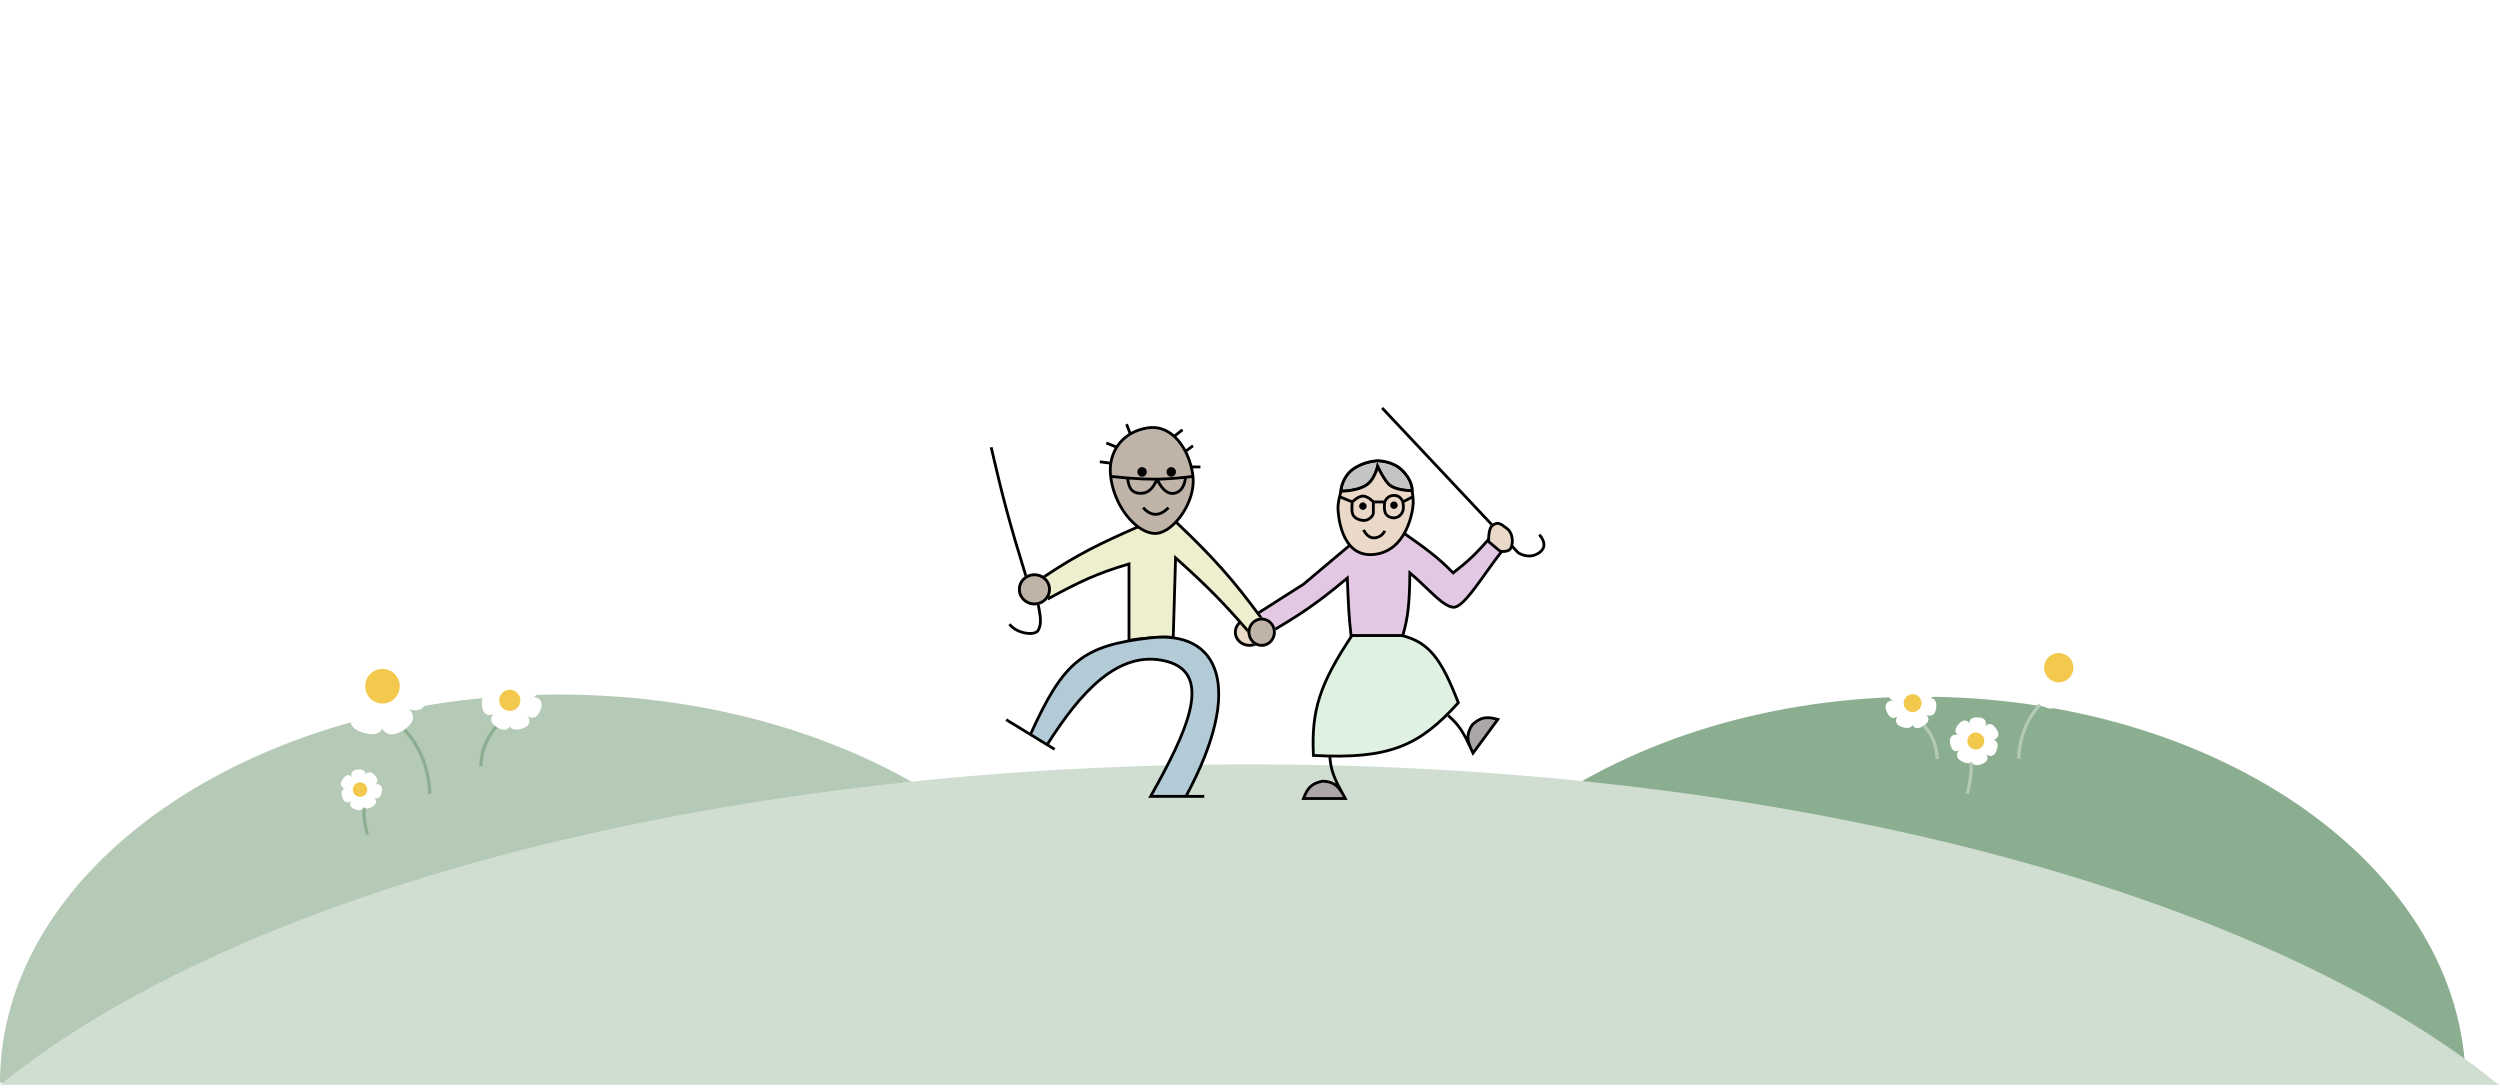 <svg width="770" height="335" viewBox="0 0 770 335" fill="none" xmlns="http://www.w3.org/2000/svg">
<g filter="url(#filter0_d)">
<path d="M334.736 26.447C333.964 29.775 332.423 32.435 330.113 34.428C327.77 36.431 325.028 37.427 321.887 37.416C318.914 37.405 316.687 36.615 315.206 35.044C313.725 33.463 312.99 31.102 313.002 27.961C313.012 25.1 313.727 22.169 315.146 19.167C316.565 16.166 318.385 13.736 320.604 11.877C322.163 10.575 323.831 9.927 325.608 9.933C326.692 9.937 328.166 10.334 330.03 11.123C332.239 12.059 333.342 13.052 333.338 14.102C333.336 14.706 333.105 15.247 332.645 15.726C332.185 16.194 331.62 16.427 330.949 16.424C330.614 16.423 329.872 16.107 328.723 15.477C327.585 14.836 326.541 14.514 325.591 14.51C324.585 14.507 323.223 15.586 321.505 17.748C319.002 20.891 317.743 24.301 317.73 27.978C317.723 29.845 317.992 31.114 318.537 31.787C319.116 32.493 320.238 32.849 321.903 32.855C323.614 32.862 325.119 32.381 326.419 31.413C327.797 30.39 328.82 28.896 329.486 26.931C326.892 27.123 324.633 27.646 322.707 28.499C322.36 28.655 322.013 28.732 321.667 28.73C320.974 28.728 320.399 28.469 319.943 27.953C319.531 27.493 319.326 26.973 319.328 26.391C319.334 24.681 321.362 23.493 325.41 22.826C327.692 22.454 330.353 22.273 333.393 22.284C334.063 22.287 334.621 22.507 335.067 22.944C335.524 23.382 335.751 23.919 335.748 24.556C335.745 25.372 335.408 26.002 334.736 26.447Z" fill="white" fill-opacity="0.9"/>
<path d="M351.459 24.278C351.352 25.987 350.572 26.84 349.119 26.834C347.711 26.829 347.009 26.1 347.015 24.647L346.937 22.954C344.421 23.347 342.617 24.631 341.524 26.807L341.511 35.24C341.508 35.877 341.289 36.402 340.851 36.814C340.414 37.237 339.86 37.447 339.189 37.445C338.496 37.442 337.96 37.217 337.582 36.768C337.226 36.365 337.049 35.85 337.051 35.224L337.091 24.242C337.092 23.896 337.105 23.382 337.13 22.7C337.155 22.007 337.168 21.488 337.169 21.141C337.171 20.515 337.358 19.996 337.728 19.584C338.11 19.161 338.647 18.95 339.34 18.953C340.58 18.957 341.316 19.597 341.546 20.872C343.53 19.404 345.729 18.674 348.143 18.683C350.378 18.691 351.49 20.181 351.48 23.154C351.478 23.724 351.471 24.099 351.459 24.278Z" fill="white" fill-opacity="0.9"/>
<path d="M360.767 37.389C358.699 37.381 356.924 36.665 355.443 35.24C353.817 33.681 352.969 31.604 352.9 29.011C352.831 26.54 353.515 24.341 354.953 22.413C356.66 20.139 359.028 19.007 362.057 19.018C364.292 19.026 366.066 19.927 367.379 21.72C368.558 23.334 369.143 25.331 369.134 27.711C369.125 30.305 368.424 32.515 367.031 34.343C365.47 36.383 363.382 37.398 360.767 37.389ZM361.823 23.443C360.448 23.427 359.362 24.049 358.564 25.309C357.889 26.369 357.55 27.608 357.544 29.028C357.54 30.369 357.916 31.398 358.673 32.117C359.275 32.689 359.978 32.976 360.783 32.979C361.755 32.983 362.6 32.656 363.318 31.999C364.137 31.231 364.576 30.188 364.637 28.869C364.795 25.27 363.857 23.462 361.823 23.443Z" fill="white" fill-opacity="0.9"/>
<path d="M393.367 23.793C392.177 28.171 390.984 32.145 389.786 35.718C389.447 36.722 388.896 37.754 388.132 38.813C387.593 39.549 386.876 39.91 385.982 39.895C384.574 39.868 383.472 38.506 382.677 35.809C382.379 34.78 382.028 32.862 381.625 30.055C381.388 30.546 381.242 30.875 381.185 31.043C380.599 32.426 379.742 34.575 378.614 37.488C378.444 37.957 378.191 38.33 377.855 38.609C377.383 39.356 376.683 39.744 375.755 39.775C375.23 39.795 374.678 39.324 374.1 38.36C373.489 37.386 372.996 36.132 372.622 34.599C372.28 33.212 371.755 30.192 371.045 25.54C370.892 24.534 370.817 23.745 370.819 23.175C370.821 22.561 371.052 22.053 371.512 21.652C371.983 21.24 372.542 21.036 373.191 21.038C374.398 21.042 375.139 21.643 375.414 22.84C375.557 23.466 375.677 24.238 375.774 25.155C375.904 26.474 375.985 27.251 376.018 27.486C376.16 28.359 376.378 29.785 376.673 31.764C377.508 29.498 378.468 26.679 379.553 23.308C380.017 21.856 380.88 21.133 382.143 21.137C383.384 21.142 384.197 21.955 384.582 23.577C384.857 24.718 385.148 26.2 385.455 28.023C385.903 30.674 386.177 32.251 386.276 32.754C386.378 32.408 387.267 29.014 388.945 22.57C389.194 21.61 389.895 21.132 391.046 21.136C391.683 21.138 392.241 21.347 392.72 21.762C393.21 22.178 393.454 22.693 393.452 23.308C393.452 23.419 393.423 23.581 393.367 23.793Z" fill="white" fill-opacity="0.9"/>
<path d="M416.644 38.501C413.335 38.489 410.522 37.529 408.204 35.62C405.73 33.577 404.499 30.94 404.511 27.71C404.524 23.91 405.727 20.449 408.119 17.328C410.803 13.817 414.174 12.069 418.231 12.084C422.132 12.098 425.051 13.002 426.99 14.798C428.928 16.593 429.891 19.285 429.878 22.873C429.864 26.673 428.756 30.111 426.555 33.188C424.016 36.745 420.712 38.516 416.644 38.501ZM418.215 16.627C415.722 16.618 413.583 17.818 411.797 20.225C410.124 22.477 409.282 24.978 409.272 27.727C409.265 29.583 409.981 31.094 411.418 32.262C412.8 33.385 414.548 33.95 416.66 33.957C419.119 33.966 421.174 32.767 422.826 30.358C424.343 28.162 425.106 25.661 425.116 22.855C425.125 20.508 424.606 18.875 423.558 17.954C422.555 17.079 420.774 16.636 418.215 16.627Z" fill="white" fill-opacity="0.9"/>
<path d="M437.781 35.09C437.773 37.214 436.998 38.273 435.456 38.267C434.785 38.264 434.232 38.05 433.798 37.624C433.364 37.198 433.148 36.649 433.15 35.978L433.234 12.792C433.236 12.143 433.473 11.614 433.944 11.202C434.392 10.823 434.946 10.635 435.606 10.638C436.265 10.64 436.806 10.843 437.23 11.247C437.653 11.64 437.864 12.16 437.861 12.809L437.781 35.09Z" fill="white" fill-opacity="0.9"/>
<path d="M454.429 18.718C454.589 14.907 454.771 12.276 454.978 10.823C455.173 9.505 455.901 8.848 457.164 8.853C457.824 8.855 458.354 9.07 458.755 9.496C459.156 9.922 459.355 10.443 459.353 11.057C459.347 12.678 459.21 15.092 458.941 18.299C458.683 21.506 458.552 23.919 458.546 25.54C458.532 29.497 458.651 32.146 458.903 33.488C458.936 33.667 458.952 33.829 458.951 33.974C458.949 34.589 458.724 35.097 458.275 35.498C457.827 35.887 457.306 36.081 456.714 36.079C455.887 36.076 455.273 35.705 454.874 34.966C454.112 35.421 453.323 35.759 452.506 35.98C451.689 36.212 450.845 36.326 449.973 36.323C447.47 36.314 445.394 35.507 443.745 33.903C442.063 32.265 441.227 30.183 441.236 27.657C441.247 24.65 442.105 22.228 443.811 20.39C445.516 18.541 447.738 17.621 450.477 17.631C451.315 17.634 452.064 17.726 452.722 17.907C453.381 18.088 453.95 18.359 454.429 18.718ZM454.075 23.998C453.709 23.293 453.23 22.765 452.639 22.417C452.048 22.068 451.344 21.892 450.528 21.89C448.874 21.884 447.632 22.36 446.801 23.318C445.971 24.265 445.552 25.694 445.545 27.605C445.541 28.812 445.984 29.848 446.875 30.712C447.766 31.576 448.804 32.01 449.989 32.014C450.849 32.017 451.504 31.919 451.951 31.719C452.254 31.586 452.769 31.231 453.498 30.652C453.688 30.496 453.873 30.324 454.053 30.134C454.033 29.598 454.04 27.552 454.075 23.998Z" fill="white" fill-opacity="0.9"/>
<path d="M251.912 78.941C251.033 78.923 250.296 78.622 249.702 78.039C249.108 77.441 248.813 76.724 248.816 75.89C248.821 74.399 248.896 72.164 249.041 69.184C249.201 66.204 249.283 63.969 249.289 62.479C249.295 60.825 249.267 58.343 249.204 55.034C249.156 51.726 249.135 49.244 249.141 47.59C249.144 46.771 249.542 45.96 250.335 45.158C251.128 44.341 251.971 43.934 252.865 43.938C253.357 43.939 254.592 44.406 256.571 45.337C258.877 46.448 260.246 47.072 260.678 47.207C265.039 48.639 268.757 50.843 271.831 53.82C275.499 57.365 277.325 61.276 277.31 65.553C277.301 68.131 276.658 70.581 275.383 72.901C274.108 75.266 272.365 77.159 270.154 78.582C267.675 80.183 264.192 80.975 259.706 80.959C258.618 80.955 257.367 80.794 255.952 80.476C254.24 80.082 252.893 79.57 251.912 78.941ZM264.558 56.006C263.116 55.092 260.021 53.65 255.274 51.681L255.194 73.811C255.774 74.186 256.436 74.472 257.181 74.668C257.94 74.85 258.782 74.942 259.706 74.945C262.925 74.957 265.236 74.518 266.64 73.629C267.97 72.784 269.024 71.633 269.805 70.176C270.6 68.718 271 67.199 271.006 65.62C271.019 61.924 268.87 58.719 264.558 56.006Z" fill="white" fill-opacity="0.9"/>
<path d="M286.177 50.281C285.223 50.278 284.397 49.954 283.699 49.311C283.001 48.667 282.653 47.884 282.657 46.96C282.66 46.036 283.013 45.255 283.716 44.617C284.418 43.978 285.247 43.661 286.2 43.664C287.154 43.668 287.973 43.991 288.656 44.634C289.354 45.278 289.701 46.061 289.698 46.985C289.695 47.909 289.342 48.69 288.639 49.329C287.951 49.967 287.13 50.285 286.177 50.281ZM288.017 66.673C288.014 67.523 288.032 68.886 288.07 70.764C288.123 72.642 288.147 74.006 288.144 74.856C288.141 75.72 287.848 76.434 287.265 76.998C286.682 77.548 285.943 77.821 285.049 77.817C284.155 77.814 283.418 77.536 282.839 76.982C282.26 76.414 281.971 75.698 281.975 74.833C281.978 73.984 281.953 72.62 281.9 70.742C281.862 68.864 281.845 67.501 281.848 66.651C281.852 65.325 281.933 63.663 282.089 61.667C282.245 59.671 282.326 58.009 282.331 56.683C282.334 55.819 282.627 55.112 283.21 54.562C283.794 53.998 284.532 53.718 285.426 53.721C286.321 53.724 287.057 54.01 287.636 54.578C288.216 55.132 288.504 55.841 288.5 56.705C288.496 58.032 288.415 59.693 288.259 61.689C288.103 63.686 288.022 65.347 288.017 66.673Z" fill="white" fill-opacity="0.9"/>
<path d="M309.556 62.562C308.08 62.557 307.196 61.935 306.902 60.697C306.307 60.591 305.696 60.536 305.07 60.534C301.478 60.521 299.681 61.007 299.677 61.99C299.675 62.571 300.753 63.358 302.91 64.349C305.856 65.716 307.849 66.781 308.889 67.545C311.045 69.118 312.119 70.887 312.112 72.855C312.102 75.418 310.903 77.358 308.514 78.676C306.588 79.727 304.224 80.248 301.422 80.238C299.44 80.23 297.63 79.918 295.993 79.301C293.761 78.459 292.648 77.225 292.653 75.601C292.659 74.111 293.548 73.369 295.322 73.375C296.007 73.378 296.997 73.597 298.292 74.034C299.587 74.471 300.585 74.691 301.286 74.693C304.311 74.704 305.833 74.099 305.852 72.877C305.855 72.117 304.808 71.271 302.71 70.339C299.645 68.972 297.681 67.989 296.819 67.389C294.723 65.907 293.679 64.107 293.686 61.991C293.697 58.995 295.291 56.982 298.47 55.95C300.335 55.346 303.167 55.051 306.967 55.064C308.458 55.07 309.56 55.267 310.274 55.657C311.255 56.183 311.744 57.146 311.739 58.546C311.729 61.229 311.001 62.568 309.556 62.562Z" fill="white" fill-opacity="0.9"/>
<path d="M336.839 65.701C336.2 69.201 335.815 72.895 335.681 76.785C335.515 81.598 334.697 85.089 333.229 87.26C331.266 90.159 327.804 91.599 322.841 91.582C317.044 91.561 314.15 90.403 314.158 88.108C314.161 87.288 314.424 86.626 314.947 86.121C315.471 85.616 316.157 85.365 317.007 85.368C317.677 85.371 318.638 85.501 319.889 85.759C321.14 86.017 322.25 86.147 323.218 86.151C325.439 86.159 327.081 85.487 328.144 84.134C329.162 82.812 329.766 80.705 329.955 77.815C329.192 78.587 328.333 79.165 327.378 79.549C326.423 79.933 325.379 80.123 324.246 80.119C321.281 80.108 318.87 79.138 317.014 77.209C315.173 75.265 314.258 72.788 314.269 69.777C314.283 65.724 315.532 62.45 318.015 59.955C320.588 57.371 324.057 56.087 328.424 56.103C329.825 56.108 331.031 56.284 332.043 56.63C333.055 56.977 333.873 57.501 334.497 58.204C336.388 58.434 337.331 59.555 337.323 61.567C337.32 62.566 337.158 63.944 336.839 65.701ZM328.182 61.199C325.663 61.19 323.701 62.01 322.294 63.659C321.036 65.16 320.403 67.11 320.395 69.509C320.388 71.282 320.719 72.617 321.386 73.514C322.054 74.411 323.058 74.861 324.399 74.866C325.621 74.871 326.853 74.167 328.095 72.756C329.263 71.419 329.931 70.095 330.099 68.784C330.388 67.354 330.723 65.128 331.107 62.104C330.601 61.804 330.103 61.578 329.612 61.428C329.12 61.277 328.644 61.201 328.182 61.199Z" fill="white" fill-opacity="0.9"/>
<path d="M359.082 66.058C358.939 68.337 357.899 69.473 355.962 69.466C354.084 69.46 353.149 68.487 353.156 66.55L353.052 64.292C349.697 64.816 347.292 66.529 345.836 69.43L345.817 80.674C345.814 81.523 345.521 82.223 344.938 82.772C344.355 83.336 343.616 83.617 342.722 83.614C341.798 83.61 341.084 83.31 340.579 82.712C340.104 82.173 339.868 81.487 339.871 80.653L339.924 66.011C339.926 65.549 339.943 64.863 339.976 63.954C340.009 63.03 340.027 62.337 340.029 61.875C340.032 61.041 340.28 60.349 340.774 59.799C341.282 59.235 341.999 58.954 342.923 58.958C344.577 58.963 345.558 59.816 345.864 61.517C348.509 59.559 351.441 58.586 354.66 58.597C357.641 58.608 359.124 60.596 359.109 64.56C359.107 65.32 359.097 65.819 359.082 66.058Z" fill="white" fill-opacity="0.9"/>
<path d="M381.606 82.708C380.921 82.706 379.836 81.957 378.351 80.461C376.977 81.112 375.768 81.599 374.724 81.923C373.68 82.262 372.792 82.43 372.062 82.428C368.471 82.415 365.777 81.444 363.98 79.515C362.199 77.586 361.315 74.707 361.329 70.877C361.342 67.285 362.679 64.22 365.341 61.681C368.003 59.127 371.182 57.857 374.878 57.871C376.294 57.876 377.932 58.284 379.792 59.096C382.038 60.072 383.159 61.202 383.155 62.483C383.153 63.02 382.98 63.489 382.636 63.89C382.484 64.485 382.362 65.237 382.27 66.146C382.192 67.04 382.151 68.091 382.147 69.298C382.136 72.144 382.33 74.194 382.728 75.447C382.772 75.581 383.112 76.358 383.748 77.776C384.324 79.059 384.612 79.791 384.612 79.969C384.609 80.759 384.301 81.414 383.688 81.933C383.09 82.453 382.396 82.711 381.606 82.708ZM376.118 67.353C376.12 66.876 376.151 66.333 376.213 65.722C376.29 65.096 376.397 64.404 376.534 63.644C376.236 63.494 375.968 63.389 375.73 63.328C375.507 63.253 375.313 63.215 375.149 63.214C373.123 63.207 371.346 63.998 369.82 65.587C368.295 67.161 367.528 68.991 367.52 71.078C367.513 73.075 367.865 74.581 368.577 75.597C369.289 76.598 370.36 77.101 371.791 77.106C372.715 77.11 373.587 76.964 374.408 76.669C375.243 76.359 376.027 75.907 376.76 75.314C376.326 71.765 376.112 69.112 376.118 67.353Z" fill="white" fill-opacity="0.9"/>
<path d="M398.103 80.654C394.824 80.642 392.078 79.701 389.864 77.83C387.532 75.854 386.371 73.257 386.383 70.038C386.394 67.072 387.455 64.014 389.568 60.862C391.965 57.264 394.744 55.471 397.903 55.482C399.453 55.488 401.262 55.912 403.331 56.754C405.845 57.791 407.1 58.98 407.096 60.322C407.093 61.052 406.837 61.699 406.329 62.264C405.79 62.873 405.096 63.176 404.246 63.173C403.606 63.17 402.832 62.825 401.925 62.136C401.034 61.432 399.686 61.077 397.883 61.071C396.735 61.067 395.487 62.187 394.138 64.433C392.848 66.604 392.201 68.479 392.195 70.059C392.189 71.624 392.751 72.855 393.88 73.754C394.95 74.607 396.365 75.037 398.123 75.043C399.122 75.047 400.345 74.671 401.793 73.916C403.242 73.161 404.159 72.785 404.547 72.786C405.352 72.789 406.036 73.082 406.6 73.665C407.179 74.249 407.468 74.913 407.465 75.658C407.461 76.82 406.19 77.978 403.652 79.132C401.383 80.152 399.533 80.659 398.103 80.654Z" fill="white" fill-opacity="0.9"/>
<path d="M422.604 80.362C419.042 80.35 416.132 79.49 413.873 77.782C411.376 75.896 410.134 73.246 410.146 69.833C410.16 66.063 411.162 62.877 413.154 60.276C415.37 57.393 418.348 55.959 422.089 55.972C424.682 55.981 426.834 56.406 428.545 57.247C430.791 58.358 431.91 60.076 431.901 62.401C431.895 64.04 430.974 65.49 429.136 66.75C428.299 67.328 426.62 68.171 424.097 69.28L416.552 72.584C417.264 73.361 418.127 73.945 419.139 74.337C420.151 74.728 421.312 74.926 422.624 74.93C424.621 74.938 426.314 74.534 427.703 73.719C428.942 72.993 429.935 72.632 430.68 72.635C432.23 72.64 433.002 73.396 432.996 74.901C432.99 76.6 431.741 77.981 429.248 79.045C427.159 79.932 424.944 80.371 422.604 80.362ZM422.069 61.382C420.683 61.377 419.497 61.834 418.51 62.755C417.523 63.675 416.728 65.058 416.125 66.904C417.812 66.18 419.491 65.463 421.163 64.754C423.178 63.852 424.783 63.016 425.978 62.245C424.982 61.675 423.679 61.388 422.069 61.382Z" fill="white" fill-opacity="0.9"/>
<path d="M447.561 59.537C449.559 59.365 450.99 59.281 451.854 59.284C454.641 59.294 456.031 60.253 456.024 62.16C456.017 64.127 454.531 65.061 451.565 64.961C450.627 64.928 449.203 64.99 447.295 65.147C447.23 66.726 447.208 68.738 447.229 71.182C447.275 74.699 447.298 76.704 447.296 77.196C447.286 79.923 447.107 82.083 446.759 83.676C446.41 85.27 445.424 86.064 443.799 86.058C442.965 86.055 442.235 85.784 441.611 85.245C441.002 84.706 440.699 84.027 440.702 83.207C440.703 83.014 440.719 82.828 440.749 82.649C441.114 80.519 441.3 78.515 441.307 76.638L441.348 65.46C441.079 65.474 440.587 65.532 439.872 65.634C439.305 65.706 438.873 65.742 438.575 65.741C437.666 65.738 436.914 65.474 436.32 64.951C435.726 64.412 435.43 63.696 435.433 62.801C435.438 61.415 436.172 60.509 437.634 60.082C438.29 59.891 439.595 59.769 441.547 59.716C441.563 59.448 441.663 58.606 441.847 57.191C442.276 53.869 443.187 51.399 444.579 49.779C446.315 47.759 448.971 46.755 452.548 46.768C455.275 46.778 456.635 47.759 456.628 49.711C456.621 51.648 455.351 52.613 452.817 52.603C451.014 52.597 449.7 53.226 448.876 54.489C448.262 55.426 447.846 56.892 447.631 58.889L447.561 59.537Z" fill="white" fill-opacity="0.9"/>
<path d="M479.881 66.62C479.877 67.619 479.879 69.124 479.887 71.136C479.895 73.148 479.897 74.653 479.893 75.651C479.892 75.964 479.912 76.434 479.955 77.06C480.012 77.671 480.04 78.133 480.039 78.446C480.036 79.281 479.728 79.965 479.115 80.499C478.517 81.049 477.779 81.322 476.899 81.319C475.662 81.314 474.763 80.752 474.201 79.632C472.29 80.326 470.315 80.669 468.273 80.662C466.157 80.654 464.378 80.2 462.935 79.301C461.314 78.267 460.351 76.766 460.045 74.797C459.478 71.07 459.199 67.738 459.21 64.802C459.217 62.865 459.448 60.652 459.904 58.165C460.208 56.482 461.217 55.644 462.931 55.65C463.796 55.653 464.532 55.932 465.141 56.485C465.75 57.024 466.053 57.711 466.05 58.545C466.048 59.201 465.933 60.229 465.704 61.629C465.49 63.029 465.382 64.094 465.379 64.824C465.372 66.925 465.432 68.766 465.561 70.346C465.704 71.912 465.915 73.209 466.195 74.238C466.567 74.404 466.924 74.532 467.266 74.622C467.624 74.713 467.966 74.759 468.294 74.76C469.948 74.766 471.767 74.534 473.751 74.064C473.755 72.917 473.753 71.613 473.743 70.152C473.719 68.409 473.709 67.157 473.712 66.397C473.723 63.342 473.874 60.704 474.165 58.485C474.395 56.712 475.412 55.829 477.215 55.836C478.094 55.839 478.846 56.117 479.47 56.671C480.094 57.225 480.382 57.919 480.334 58.753C480.03 64.43 479.879 67.052 479.881 66.62Z" fill="white" fill-opacity="0.9"/>
<path d="M491.044 74.248C491.034 77.08 490.001 78.492 487.944 78.484C487.05 78.481 486.313 78.195 485.734 77.627C485.155 77.059 484.867 76.327 484.87 75.433L484.982 44.518C484.985 43.653 485.301 42.947 485.929 42.397C486.526 41.893 487.265 41.642 488.144 41.645C489.024 41.648 489.745 41.919 490.31 42.458C490.874 42.982 491.155 43.676 491.152 44.54L491.044 74.248Z" fill="white" fill-opacity="0.9"/>
<path d="M503.541 76.34C503.531 79.172 502.498 80.584 500.441 80.576C499.547 80.573 498.81 80.287 498.231 79.719C497.652 79.151 497.364 78.419 497.367 77.525L497.479 46.61C497.482 45.745 497.798 45.038 498.425 44.489C499.023 43.985 499.762 43.734 500.641 43.737C501.521 43.74 502.242 44.011 502.807 44.55C503.371 45.074 503.652 45.768 503.649 46.632L503.541 76.34Z" fill="white" fill-opacity="0.9"/>
<path d="M531.495 60.838C529.859 64.215 527.269 69.519 523.726 76.749C521.804 80.631 520.339 83.853 519.332 86.412C519.015 87.335 518.519 88.704 517.842 90.52C517.3 91.919 516.344 92.616 514.973 92.611C514.123 92.608 513.379 92.329 512.74 91.776C512.101 91.222 511.783 90.528 511.786 89.693C511.791 88.307 513.386 84.207 516.57 77.393C514.942 74.154 512.359 69.383 508.82 63.081C508.464 62.513 508.101 61.938 507.731 61.356C507.331 60.669 507.132 60.042 507.134 59.476C507.137 58.671 507.46 57.964 508.103 57.356C508.746 56.747 509.485 56.444 510.319 56.447C511.303 56.451 512.069 56.819 512.618 57.551C514.724 60.375 517.175 64.624 519.971 70.297C521.579 66.771 522.555 64.643 522.9 63.914C523.966 61.698 525.009 59.749 526.029 58.069C526.673 56.998 527.555 56.465 528.672 56.469C529.507 56.472 530.251 56.758 530.905 57.326C531.558 57.895 531.884 58.589 531.881 59.409C531.879 59.841 531.751 60.317 531.495 60.838Z" fill="white" fill-opacity="0.9"/>
</g>
<path fill-rule="evenodd" clip-rule="evenodd" d="M759.439 333.488H424.005C424.5 267.754 499.4 214.576 591.722 214.576C684.044 214.576 758.944 267.754 759.439 333.488Z" fill="#8CAE90"/>
<path fill-rule="evenodd" clip-rule="evenodd" d="M344.149 333.488H0.003C0.003 267.453 77.043 213.921 172.076 213.921C267.109 213.921 344.149 267.453 344.149 333.488Z" fill="#B4C9B6"/>
<path d="M111.463 200.445C111.646 203.193 117.325 211.802 117.325 211.802C117.325 211.802 121.904 203.01 121.904 200.445C121.904 197.881 120.439 196.232 117.325 196.415C114.211 196.599 111.28 197.698 111.463 200.445Z" fill="white"/>
<path d="M122.739 199.87C120.687 201.707 117.401 211.482 117.401 211.482C117.401 211.482 127.148 209.675 129.169 208.096C131.189 206.517 131.586 204.347 129.524 202.007C127.462 199.666 124.791 198.034 122.739 199.87Z" fill="white"/>
<path d="M129.236 208.502C126.534 207.968 116.749 211.224 116.749 211.224C116.749 211.224 124.056 217.923 126.533 218.587C129.01 219.25 130.982 218.262 131.611 215.206C132.24 212.151 131.937 209.036 129.236 208.502Z" fill="white"/>
<path d="M126.873 219.541C125.63 217.084 117.038 211.38 117.038 211.38C117.038 211.38 116.26 221.263 117.263 223.623C118.265 225.983 120.259 226.928 123.053 225.542C125.848 224.156 128.115 221.999 126.873 219.541Z" fill="white"/>
<path d="M117.93 224.037C118.873 221.45 117.162 211.28 117.162 211.28C117.162 211.28 109.418 217.469 108.381 219.814C107.344 222.16 108.017 224.26 110.939 225.352C113.861 226.444 116.986 226.624 117.93 224.037Z" fill="white"/>
<path d="M107.386 220.003C110.005 219.153 116.963 211.542 116.963 211.542C116.963 211.542 107.318 209.252 104.832 209.879C102.345 210.507 101.105 212.331 102.045 215.305C102.984 218.28 104.766 220.853 107.386 220.003Z" fill="white"/>
<path d="M105.213 209.396C107.501 210.928 117.786 211.687 117.786 211.687C117.786 211.687 113.619 202.692 111.588 201.127C109.557 199.561 107.356 199.715 105.6 202.293C103.844 204.871 102.925 207.863 105.213 209.396Z" fill="white"/>
<path d="M124.587 224.822C124.587 224.822 132.056 231.703 132.355 244.482" stroke="#8CAE90"/>
<circle cx="117.804" cy="211.35" r="5.328" fill="#F2C94C"/>
<path d="M160.891 209.037C160.779 210.717 157.307 215.98 157.307 215.98C157.307 215.98 154.508 210.605 154.508 209.037C154.508 207.47 155.404 206.462 157.307 206.574C159.211 206.686 161.002 207.358 160.891 209.037Z" fill="white"/>
<path d="M153.997 208.686C155.252 209.808 157.26 215.784 157.26 215.784C157.26 215.784 151.302 214.68 150.067 213.714C148.832 212.749 148.589 211.423 149.85 209.992C151.11 208.561 152.743 207.563 153.997 208.686Z" fill="white"/>
<path d="M150.026 213.962C151.677 213.636 157.659 215.627 157.659 215.627C157.659 215.627 153.192 219.722 151.678 220.127C150.163 220.533 148.958 219.929 148.574 218.061C148.189 216.193 148.374 214.289 150.026 213.962Z" fill="white"/>
<path d="M151.47 220.711C152.23 219.209 157.482 215.722 157.482 215.722C157.482 215.722 157.957 221.763 157.345 223.206C156.732 224.649 155.513 225.226 153.805 224.379C152.097 223.532 150.71 222.213 151.47 220.711Z" fill="white"/>
<path d="M156.937 223.459C156.361 221.878 157.407 215.661 157.407 215.661C157.407 215.661 162.141 219.444 162.775 220.878C163.409 222.312 162.997 223.596 161.211 224.263C159.425 224.931 157.514 225.041 156.937 223.459Z" fill="white"/>
<path d="M163.383 220.993C161.782 220.474 157.528 215.821 157.528 215.821C157.528 215.821 163.424 214.421 164.944 214.805C166.464 215.188 167.222 216.303 166.648 218.121C166.074 219.94 164.984 221.513 163.383 220.993Z" fill="white"/>
<path d="M164.711 214.509C163.313 215.446 157.025 215.91 157.025 215.91C157.025 215.91 159.573 210.411 160.814 209.454C162.056 208.497 163.401 208.591 164.474 210.167C165.548 211.743 166.11 213.572 164.711 214.509Z" fill="white"/>
<path d="M152.868 223.939C152.868 223.939 148.302 228.146 148.12 235.958" stroke="#8CAE90"/>
<circle r="3.257" transform="matrix(-1 0 0 1 157.014 215.704)" fill="#F2C94C"/>
<path d="M112.242 248.482C112.242 248.482 111.622 251.464 113.155 257.065" stroke="#8CAE90"/>
<path d="M112.57 238.205C112.726 239.345 111.126 243.347 111.126 243.347C111.126 243.347 108.511 240.133 108.296 239.083C108.08 238.033 108.541 237.235 109.832 237.048C111.122 236.861 112.414 237.065 112.57 238.205Z" fill="white"/>
<path d="M107.906 238.918C108.9 239.497 111.067 243.223 111.067 243.223C111.067 243.223 106.925 243.303 105.965 242.826C105.005 242.35 104.66 241.495 105.308 240.363C105.955 239.231 106.911 238.339 107.906 238.918Z" fill="white"/>
<path d="M105.971 242.998C107.032 242.552 111.312 243.062 111.312 243.062C111.312 243.062 108.884 246.419 107.926 246.899C106.968 247.379 106.077 247.14 105.563 245.942C105.048 244.744 104.911 243.444 105.971 242.998Z" fill="white"/>
<path d="M107.867 247.319C108.169 246.208 111.207 243.15 111.207 243.15C111.207 243.15 112.356 247.131 112.144 248.181C111.932 249.232 111.196 249.786 109.935 249.454C108.675 249.122 107.565 248.429 107.867 247.319Z" fill="white"/>
<path d="M111.907 248.407C111.303 247.427 111.149 243.12 111.149 243.12C111.149 243.12 114.839 245.002 115.461 245.875C116.083 246.748 115.984 247.665 114.879 248.357C113.775 249.05 112.511 249.387 111.907 248.407Z" fill="white"/>
<path d="M115.884 245.869C114.74 245.741 111.251 243.21 111.251 243.21C111.251 243.21 115.008 241.462 116.078 241.51C117.149 241.557 117.81 242.2 117.676 243.496C117.541 244.793 117.028 245.996 115.884 245.869Z" fill="white"/>
<path d="M115.881 241.344C115.074 242.163 110.927 243.339 110.927 243.339C110.927 243.339 111.877 239.306 112.576 238.494C113.276 237.683 114.19 237.561 115.126 238.468C116.061 239.376 116.689 240.524 115.881 241.344Z" fill="white"/>
<circle r="2.227" transform="matrix(-0.98 0.201 0.201 0.98 110.892 243.203)" fill="#F2C94C"/>
<path fill-rule="evenodd" clip-rule="evenodd" d="M769.684 334.143H0C72.412 275.475 217.573 235.428 384.842 235.428C552.111 235.428 697.272 275.475 769.684 334.143Z" fill="#CFDED1"/>
<g filter="url(#filter1_d)">
<path d="M404.534 231.674C403.853 217.732 406.497 209.638 416.417 194.723H431.777C440.173 196.894 443.879 201.806 449.166 215.445C437.268 228.59 428.153 232.952 404.534 231.674Z" fill="#DFF2E1"/>
<path fill-rule="evenodd" clip-rule="evenodd" d="M416.184 194.288H431.832L431.886 194.302C436.16 195.407 439.27 197.222 441.973 200.507C444.658 203.769 446.926 208.464 449.571 215.288L449.668 215.538L449.488 215.736C443.519 222.332 438.211 226.765 431.401 229.374C424.599 231.981 416.343 232.749 404.511 232.108L404.12 232.087L404.1 231.696C403.758 224.69 404.25 219.125 406.087 213.43C407.921 207.743 411.087 201.951 416.055 194.482L416.184 194.288ZM416.65 195.158C411.773 202.509 408.696 208.171 406.914 213.697C405.153 219.158 404.649 224.51 404.95 231.261C416.525 231.861 424.53 231.076 431.09 228.562C437.649 226.049 442.809 221.791 448.664 215.352C446.064 208.674 443.859 204.167 441.302 201.06C438.742 197.95 435.816 196.225 431.722 195.158H416.65Z" fill="black"/>
<path d="M414.363 244.95H401.466C402.752 241.587 403.956 240.294 407.407 239.588C410.486 239.745 411.945 240.823 413.488 243.378C413.773 243.85 414.061 244.373 414.363 244.95Z" fill="#ACA6A6"/>
<path fill-rule="evenodd" clip-rule="evenodd" d="M411.384 240.301C410.117 237.661 409.361 235.261 409.147 231.936L410.014 231.88C410.301 236.311 411.571 239.009 413.864 243.161C414.154 243.641 414.445 244.17 414.748 244.748L415.08 245.384H400.834L401.06 244.794C401.709 243.097 402.36 241.856 403.328 240.955C404.303 240.046 405.555 239.523 407.32 239.162L407.374 239.151L407.429 239.154C409.016 239.235 410.232 239.555 411.259 240.218C411.301 240.245 411.343 240.273 411.384 240.301ZM413.111 243.596C412.357 242.347 411.649 241.505 410.788 240.949C409.94 240.402 408.903 240.105 407.44 240.025C405.784 240.369 404.723 240.844 403.921 241.591C403.203 242.259 402.659 243.177 402.106 244.515H413.622C413.447 244.201 413.276 243.895 413.111 243.596Z" fill="black"/>
<path d="M453.684 230.968L461.33 220.583C457.86 219.625 456.105 219.828 453.49 222.188C451.791 224.761 451.794 226.575 452.937 229.332C453.148 229.842 453.398 230.384 453.684 230.968Z" fill="#ACA6A6"/>
<path fill-rule="evenodd" clip-rule="evenodd" d="M451.706 225.814C450.331 223.228 448.847 221.197 446.296 219.052L445.737 219.718C449.135 222.576 450.555 225.198 452.538 229.506C452.753 230.025 453.006 230.572 453.292 231.159L453.607 231.804L462.054 220.332L461.445 220.164C459.694 219.68 458.308 219.469 457.008 219.714C455.699 219.961 454.536 220.659 453.198 221.866L453.157 221.903L453.127 221.949C452.251 223.274 451.788 224.444 451.713 225.664C451.71 225.714 451.708 225.764 451.706 225.814ZM453.335 229.158C452.777 227.81 452.518 226.74 452.581 225.717C452.643 224.711 453.019 223.7 453.822 222.474C455.081 221.345 456.092 220.771 457.169 220.568C458.133 220.387 459.195 220.492 460.6 220.841L453.772 230.114C453.623 229.787 453.477 229.468 453.335 229.158Z" fill="black"/>
<path d="M401.492 178.928L385.117 189.361C387.997 190.736 388.719 192.05 389.464 194.723C399.71 188.817 405.41 185.088 414.968 177.044C415.278 185.164 415.499 189.314 416.127 194.723H432.067C433.707 189.07 434.139 184.747 434.241 175.45C439.596 179.889 444.239 185.739 447.572 186.029C450.905 186.318 456.682 176.232 462.787 168.495L458.44 165.162C454.027 170.234 451.691 172.211 447.572 175.45C442.693 170.472 438.898 167.781 432.067 162.988C425.706 170.872 422.235 170.757 416.127 166.611L401.492 178.928Z" fill="#E2C8E2"/>
<path fill-rule="evenodd" clip-rule="evenodd" d="M431.983 162.399L432.316 162.633C439.019 167.336 442.828 170.034 447.608 174.868C451.524 171.781 453.83 169.796 458.111 164.877L458.38 164.568L463.401 168.418L463.128 168.764C461.608 170.69 460.108 172.764 458.656 174.792C458.437 175.097 458.22 175.401 458.004 175.704C456.785 177.41 455.604 179.063 454.485 180.535C453.17 182.265 451.926 183.765 450.792 184.818C450.224 185.345 449.671 185.771 449.138 186.059C448.606 186.345 448.064 186.508 447.534 186.462C446.592 186.38 445.604 185.912 444.594 185.239C443.578 184.562 442.499 183.647 441.371 182.616C440.579 181.892 439.765 181.113 438.927 180.312C437.569 179.012 436.149 177.654 434.663 176.377C434.542 185.061 434.084 189.327 432.484 194.844L432.393 195.158H415.739L415.695 194.773C415.088 189.547 414.86 185.493 414.567 177.948C405.39 185.621 399.698 189.326 389.681 195.1L389.195 195.379L389.045 194.84C388.675 193.513 388.325 192.584 387.744 191.818C387.167 191.059 386.334 190.424 384.929 189.754L384.222 189.416L401.233 178.577L416.098 166.067L416.371 166.251C419.417 168.319 421.682 169.289 423.924 168.883C426.182 168.475 428.553 166.65 431.728 162.715L431.983 162.399ZM432.148 163.577C429.08 167.321 426.603 169.283 424.078 169.739C421.546 170.197 419.095 169.117 416.156 167.155L401.749 179.279L385.993 189.319C387.09 189.913 387.86 190.533 388.436 191.292C389.029 192.072 389.396 192.972 389.727 194.069C399.655 188.332 405.304 184.609 414.687 176.712L415.368 176.139L415.402 177.028C415.704 184.952 415.922 189.081 416.514 194.288H431.739C433.289 188.842 433.706 184.553 433.805 175.446L433.815 174.534L434.517 175.116C436.279 176.576 437.978 178.2 439.564 179.717C440.395 180.512 441.195 181.278 441.957 181.974C443.076 182.997 444.117 183.876 445.077 184.516C446.042 185.16 446.884 185.532 447.609 185.596C447.911 185.622 448.28 185.533 448.726 185.293C449.17 185.054 449.662 184.68 450.201 184.181C451.277 183.182 452.484 181.731 453.793 180.009C454.903 178.548 456.076 176.907 457.295 175.201C457.512 174.898 457.729 174.593 457.949 174.286C459.315 172.377 460.733 170.416 462.173 168.572L458.499 165.755C454.235 170.627 451.891 172.607 447.84 175.792L447.534 176.033L447.261 175.755C442.492 170.888 438.771 168.225 432.148 163.577Z" fill="black"/>
<path fill-rule="evenodd" clip-rule="evenodd" d="M425.387 124.96L426.02 124.365L467.873 168.893C467.894 168.907 467.924 168.926 467.963 168.95C468.049 169.003 468.178 169.078 468.344 169.161C468.677 169.329 469.153 169.53 469.721 169.664C470.853 169.93 472.343 169.93 473.842 168.872C474.583 168.348 474.918 167.799 475.042 167.289C475.168 166.771 475.088 166.241 474.904 165.743C474.72 165.246 474.441 164.805 474.201 164.484C474.083 164.325 473.976 164.198 473.9 164.112C473.862 164.069 473.832 164.037 473.812 164.016C473.802 164.005 473.795 163.997 473.79 163.993L473.786 163.988L473.785 163.987C473.785 163.987 473.785 163.987 474.093 163.68C474.4 163.373 474.4 163.373 474.4 163.373L474.401 163.373L474.402 163.374L474.404 163.377L474.413 163.386C474.421 163.394 474.431 163.405 474.444 163.419C474.47 163.446 474.507 163.486 474.552 163.536C474.641 163.637 474.763 163.783 474.898 163.964C475.167 164.325 475.497 164.84 475.72 165.442C475.942 166.044 476.066 166.757 475.887 167.494C475.706 168.24 475.228 168.957 474.343 169.582C472.591 170.819 470.829 170.818 469.522 170.511C468.872 170.357 468.331 170.128 467.953 169.938C467.763 169.842 467.613 169.755 467.509 169.692C467.457 169.66 467.416 169.634 467.388 169.615C467.373 169.605 467.362 169.598 467.354 169.592L467.344 169.585L467.341 169.583L467.34 169.582L467.339 169.582C467.339 169.582 467.339 169.582 467.59 169.227L467.339 169.582L467.303 169.556L425.387 124.96Z" fill="black"/>
<path d="M459.788 160.752C461.334 159.779 461.793 160.008 464.083 161.725C466.373 163.443 466.03 167.222 465.056 168.196C464.083 169.169 462.022 168.768 462.022 168.768L458.529 165.848C458.529 165.848 458.242 161.725 459.788 160.752Z" fill="#EAD8C8"/>
<path fill-rule="evenodd" clip-rule="evenodd" d="M462.897 160.345C463.302 160.603 463.773 160.949 464.344 161.378C465.625 162.338 466.144 163.854 466.228 165.213C466.27 165.897 466.203 166.56 466.058 167.124C465.916 167.677 465.686 168.181 465.364 168.503C464.755 169.112 463.852 169.259 463.189 169.282C462.845 169.293 462.535 169.272 462.313 169.248C462.201 169.236 462.11 169.223 462.045 169.213C462.013 169.208 461.988 169.204 461.97 169.201C461.961 169.199 461.954 169.198 461.948 169.197L461.942 169.196L461.94 169.195L461.939 169.195C461.939 169.195 461.939 169.195 462.022 168.768L461.939 169.195L461.829 169.174L458.108 166.063L458.095 165.878L458.529 165.848C458.095 165.878 458.095 165.878 458.095 165.878L458.095 165.877L458.095 165.874L458.094 165.864C458.094 165.855 458.093 165.842 458.092 165.826C458.09 165.794 458.088 165.747 458.085 165.687C458.08 165.568 458.075 165.398 458.074 165.192C458.071 164.779 458.084 164.217 458.147 163.619C458.209 163.025 458.324 162.38 458.531 161.81C458.736 161.249 459.052 160.702 459.557 160.384C460.349 159.886 460.985 159.611 461.763 159.808C462.126 159.9 462.493 160.088 462.897 160.345ZM458.953 165.636L462.21 168.359C462.26 168.366 462.326 168.375 462.405 168.384C462.6 168.404 462.867 168.423 463.159 168.413C463.77 168.392 464.384 168.253 464.749 167.888C464.914 167.724 465.092 167.391 465.216 166.907C465.338 166.436 465.397 165.864 465.36 165.266C465.286 164.063 464.832 162.83 463.822 162.073C463.248 161.643 462.803 161.316 462.43 161.078C462.056 160.84 461.781 160.709 461.55 160.651C461.14 160.547 460.775 160.645 460.02 161.12C459.753 161.288 459.525 161.622 459.348 162.108C459.174 162.585 459.07 163.152 459.011 163.711C458.953 164.266 458.94 164.795 458.943 165.186C458.944 165.373 458.949 165.527 458.953 165.636Z" fill="black"/>
<path d="M389.609 193.709C389.609 196.19 387.468 198.201 384.827 198.201C382.186 198.201 380.045 196.19 380.045 193.709C380.045 191.228 382.186 189.217 384.827 189.217C387.468 189.217 389.609 191.228 389.609 193.709Z" fill="#EAD8C8"/>
<path fill-rule="evenodd" clip-rule="evenodd" d="M384.827 197.331C387.04 197.331 388.739 195.659 388.739 193.709C388.739 191.758 387.04 190.086 384.827 190.086C382.614 190.086 380.914 191.758 380.914 193.709C380.914 195.659 382.614 197.331 384.827 197.331ZM384.827 198.201C387.468 198.201 389.609 196.19 389.609 193.709C389.609 191.228 387.468 189.217 384.827 189.217C382.186 189.217 380.045 191.228 380.045 193.709C380.045 196.19 382.186 198.201 384.827 198.201Z" fill="black"/>
<path fill-rule="evenodd" clip-rule="evenodd" d="M305.697 136.662C309.255 152.104 311.581 160.784 316.412 176.336L315.581 176.594C310.744 161.021 308.412 152.319 304.85 136.858L305.697 136.662ZM319.38 192.925C320.236 191.318 320.264 189.792 319.338 185.246L320.19 185.072C321.113 189.606 321.165 191.422 320.148 193.333C319.824 193.941 319.144 194.276 318.403 194.429C317.646 194.586 316.731 194.575 315.791 194.413C313.92 194.09 311.829 193.14 310.58 191.51L311.27 190.981C312.346 192.385 314.206 193.257 315.939 193.556C316.801 193.705 317.602 193.707 318.227 193.578C318.867 193.445 319.236 193.196 319.38 192.925Z" fill="black"/>
<path d="M351.21 160.96C338.758 166.41 331.969 169.667 321.214 176.899L323.098 183.275C332.549 178.156 337.898 175.578 347.732 172.697V196.317C347.732 196.317 348.175 195.956 354.503 195.447C360.83 194.939 361.353 195.447 361.353 195.447L362.078 170.813C371.924 179.614 376.855 184.669 384.828 193.853L388.596 189.506C379.685 177.392 373.863 170.861 362.078 159.655C357.839 163.792 355.459 164.15 351.21 160.96Z" fill="#EEEFCF"/>
<path fill-rule="evenodd" clip-rule="evenodd" d="M362.073 159.052L362.377 159.34C374.178 170.562 380.018 177.112 388.945 189.249L389.151 189.529L384.828 194.517L384.499 194.139C376.728 185.187 371.857 180.169 362.484 171.761L361.758 196.448L361.099 195.808C361.089 195.804 361.076 195.8 361.059 195.796C360.948 195.766 360.716 195.721 360.27 195.691C359.38 195.629 357.692 195.627 354.537 195.881C351.378 196.135 349.7 196.351 348.817 196.501C348.375 196.577 348.141 196.634 348.023 196.669C347.996 196.677 347.977 196.684 347.963 196.689L347.297 197.231V173.279C337.856 176.082 332.561 178.643 323.304 183.658L322.832 183.913L320.706 176.717L320.971 176.539C331.756 169.286 338.572 166.017 351.035 160.561L351.267 160.46L351.47 160.612C353.571 162.19 355.111 162.81 356.593 162.624C358.096 162.435 359.661 161.406 361.774 159.344L362.073 159.052ZM362.079 160.258C360.088 162.155 358.424 163.27 356.701 163.487C354.93 163.709 353.209 162.97 351.152 161.459C338.961 166.799 332.226 170.039 321.721 177.082L323.362 182.638C332.537 177.679 337.9 175.125 347.609 172.28L348.166 172.117V195.74C348.302 195.711 348.468 195.679 348.671 195.644C349.591 195.487 351.299 195.269 354.467 195.014C357.639 194.759 359.377 194.757 360.33 194.823C360.577 194.84 360.775 194.862 360.934 194.886L361.67 169.866L362.367 170.489C372.091 179.181 377.033 184.23 384.827 193.19L388.039 189.484C379.337 177.674 373.555 171.186 362.079 160.258Z" fill="black"/>
<path d="M323.677 180.522C323.677 183.243 321.406 185.449 318.605 185.449C315.804 185.449 313.533 183.243 313.533 180.522C313.533 177.801 315.804 175.595 318.605 175.595C321.406 175.595 323.677 177.801 323.677 180.522Z" fill="#C0B4A9"/>
<path fill-rule="evenodd" clip-rule="evenodd" d="M318.605 184.579C320.95 184.579 322.807 182.739 322.807 180.522C322.807 178.305 320.95 176.465 318.605 176.465C316.26 176.465 314.403 178.305 314.403 180.522C314.403 182.739 316.26 184.579 318.605 184.579ZM318.605 185.449C321.406 185.449 323.677 183.243 323.677 180.522C323.677 177.801 321.406 175.595 318.605 175.595C315.804 175.595 313.533 177.801 313.533 180.522C313.533 183.243 315.804 185.449 318.605 185.449Z" fill="black"/>
<path d="M392.942 193.709C392.942 196.189 390.996 198.201 388.595 198.201C386.194 198.201 384.248 196.189 384.248 193.709C384.248 191.228 386.194 189.216 388.595 189.216C390.996 189.216 392.942 191.228 392.942 193.709Z" fill="#C0B4A9"/>
<path fill-rule="evenodd" clip-rule="evenodd" d="M388.595 197.331C390.489 197.331 392.073 195.736 392.073 193.709C392.073 191.681 390.489 190.086 388.595 190.086C386.701 190.086 385.117 191.681 385.117 193.709C385.117 195.736 386.701 197.331 388.595 197.331ZM388.595 198.201C390.996 198.201 392.942 196.189 392.942 193.709C392.942 191.228 390.996 189.216 388.595 189.216C386.194 189.216 384.248 191.228 384.248 193.709C384.248 196.189 386.194 198.201 388.595 198.201Z" fill="black"/>
<path d="M367.439 145.724C368.308 153.404 361.766 162.571 356.426 163.258C354.685 163.481 352.689 162.797 350.745 161.415C346.726 158.555 342.931 152.708 342.08 145.724C341.91 144.329 341.929 142.966 342.126 141.667C342.398 139.877 343.009 138.207 343.935 136.732C344.961 135.098 346.373 133.704 348.137 132.656C349.638 131.765 351.393 131.124 353.383 130.799C356.628 130.267 359.418 131.371 361.642 133.384C363.03 134.639 364.198 136.248 365.12 138.036C365.895 139.537 366.497 141.165 366.909 142.814C367.152 143.783 367.33 144.76 367.439 145.724Z" fill="#C0B4A9"/>
<path fill-rule="evenodd" clip-rule="evenodd" d="M348.361 132.028L347.383 129.483L346.572 129.795L347.601 132.474C346.032 133.464 344.744 134.729 343.765 136.194L340.91 135.032L340.583 135.838L343.301 136.943C342.559 138.24 342.043 139.668 341.766 141.182L338.802 140.8L338.691 141.663L341.636 142.041C341.491 143.247 341.493 144.499 341.648 145.776C342.513 152.874 346.368 158.834 350.493 161.768C352.486 163.186 354.591 163.931 356.481 163.688C357.921 163.503 359.404 162.754 360.793 161.648C362.185 160.539 363.506 159.053 364.624 157.352C366.855 153.958 368.32 149.645 367.87 145.675C367.779 144.871 367.642 144.058 367.459 143.248H369.728V142.379H367.246C366.861 140.931 366.333 139.503 365.672 138.164L367.7 136.64L367.177 135.945L365.265 137.383C364.45 135.897 363.461 134.539 362.309 133.414L364.489 131.708L363.954 131.023L361.658 132.819C359.398 130.886 356.576 129.835 353.312 130.369C351.466 130.671 349.809 131.24 348.361 132.028ZM361.351 133.706C359.206 131.765 356.546 130.721 353.453 131.227C351.513 131.544 349.81 132.168 348.359 133.029C346.653 134.042 345.292 135.387 344.303 136.963C343.41 138.385 342.819 139.998 342.556 141.731C342.38 142.884 342.35 144.09 342.473 145.328C344.215 145.509 345.82 145.662 347.332 145.785C350.667 146.056 353.545 146.18 356.42 146.142C359.17 146.106 361.922 145.92 365.072 145.569C365.683 145.501 366.31 145.427 366.954 145.347C366.846 144.541 366.69 143.728 366.487 142.919C366.082 141.3 365.492 139.705 364.734 138.235C363.83 136.484 362.692 134.919 361.351 133.706ZM367.048 146.211C366.529 146.276 366.022 146.337 365.524 146.394C365.512 146.498 365.496 146.621 365.475 146.759C365.406 147.198 365.277 147.793 365.036 148.411C364.556 149.642 363.597 151.041 361.717 151.368C359.798 151.702 358.35 150.434 357.438 149.24C356.988 148.65 356.643 148.045 356.407 147.581C355.91 148.524 355.373 149.368 354.712 150.018C353.847 150.867 352.778 151.375 351.354 151.375C349.968 151.375 348.902 151 348.151 150.106C347.475 149.301 347.104 148.133 346.907 146.622C345.55 146.509 344.119 146.372 342.584 146.213C343.546 152.843 347.187 158.349 350.997 161.06C352.892 162.408 354.779 163.031 356.37 162.826C357.6 162.668 358.937 162.014 360.251 160.968C361.56 159.925 362.822 158.511 363.898 156.874C365.97 153.722 367.318 149.803 367.048 146.211ZM347.794 146.694C347.988 148.043 348.321 148.956 348.816 149.546C349.351 150.182 350.132 150.505 351.354 150.505C352.538 150.505 353.391 150.097 354.103 149.397C354.708 148.803 355.216 147.994 355.72 147.018C353.201 147.028 350.656 146.916 347.794 146.694ZM357.089 147C359.498 146.947 361.928 146.781 364.635 146.492C364.63 146.534 364.623 146.578 364.616 146.624C364.553 147.021 364.438 147.552 364.226 148.096C363.8 149.189 363.02 150.259 361.568 150.512C360.154 150.758 358.994 149.844 358.13 148.712C357.707 148.158 357.381 147.584 357.16 147.145C357.135 147.094 357.111 147.046 357.089 147Z" fill="black"/>
<path d="M353.209 144.357C353.209 145.177 352.56 145.841 351.76 145.841C350.959 145.841 350.311 145.177 350.311 144.357C350.311 143.537 350.959 142.872 351.76 142.872C352.56 142.872 353.209 143.537 353.209 144.357Z" fill="black"/>
<path d="M362.193 144.357C362.193 145.177 361.544 145.841 360.744 145.841C359.944 145.841 359.295 145.177 359.295 144.357C359.295 143.537 359.944 142.872 360.744 142.872C361.544 142.872 362.193 143.537 362.193 144.357Z" fill="black"/>
<path fill-rule="evenodd" clip-rule="evenodd" d="M355.651 157.84C354.177 157.751 352.867 156.9 351.753 155.644L352.403 155.067C353.434 156.229 354.546 156.902 355.703 156.972C356.851 157.041 358.156 156.521 359.592 155.052L360.214 155.66C358.67 157.24 357.134 157.929 355.651 157.84Z" fill="black"/>
<path d="M354.397 195.447C333.395 197.813 327.581 202.664 317.373 225.226L322.517 228.372C332.427 212.757 344.324 198.78 359.323 202.693C374.323 206.605 364.91 225.452 354.397 244.281H365.265C383.474 210.502 375.398 193.082 354.397 195.447Z" fill="#B3CAD7"/>
<path fill-rule="evenodd" clip-rule="evenodd" d="M367.311 197.713C363.986 195.938 359.638 195.295 354.446 195.879C343.962 197.06 337.364 198.854 332.111 203.101C326.899 207.315 322.956 213.984 317.928 225.055L322.38 227.779C327.28 220.095 332.687 212.799 338.737 207.873C344.892 202.861 351.756 200.27 359.433 202.272C363.287 203.277 365.638 205.266 366.763 208.03C367.876 210.764 367.756 214.181 366.851 217.994C365.083 225.443 360.255 234.657 355.137 243.846H365.005C373.996 227.095 376.426 214.504 374.117 206.43C372.963 202.394 370.626 199.482 367.311 197.713ZM365.991 243.846C374.83 227.247 377.339 214.536 374.953 206.191C373.739 201.945 371.257 198.834 367.72 196.946C364.194 195.064 359.656 194.418 354.348 195.015C343.831 196.2 337.02 198.014 331.564 202.425C326.194 206.766 322.189 213.582 317.18 224.598L310.137 220.29L309.684 221.032L324.609 230.161L325.063 229.42L323.122 228.232C328.007 220.572 333.352 213.379 339.286 208.547C345.307 203.644 351.892 201.204 359.214 203.113C362.861 204.065 364.957 205.899 365.958 208.358C366.97 210.846 366.893 214.051 366.005 217.793C364.229 225.278 359.281 234.643 354.017 244.069L353.656 244.716H370.916V243.846H365.991Z" fill="black"/>
<path d="M422.992 169.791C412.733 170.68 412.087 156.786 412.087 155.252C412.087 154.834 412.201 153.583 412.58 151.987C412.752 151.264 412.978 150.471 413.273 149.652C414.718 145.64 417.809 141.018 424.203 141.116C431.26 141.223 433.862 145.858 434.789 149.652C434.994 150.49 435.117 151.288 435.188 151.987C435.277 152.867 435.285 153.59 435.27 154.04C435.189 156.463 433.25 168.903 422.992 169.791Z" fill="#EAD8C8"/>
<path fill-rule="evenodd" clip-rule="evenodd" d="M412.864 149.505C414.333 145.428 417.535 140.579 424.21 140.681C427.843 140.736 430.368 141.962 432.102 143.694C433.826 145.416 434.737 147.606 435.211 149.549C435.422 150.41 435.548 151.227 435.621 151.943C435.712 152.843 435.72 153.586 435.704 154.054C435.662 155.316 435.147 159.096 433.336 162.687C431.52 166.288 428.364 169.762 423.029 170.224C420.356 170.456 418.281 169.723 416.689 168.45C415.107 167.186 414.028 165.411 413.29 163.594C411.816 159.965 411.652 156.044 411.652 155.252C411.652 154.791 411.773 153.505 412.157 151.886C412.333 151.15 412.563 150.341 412.864 149.505ZM413.912 149.193C413.953 149.191 413.995 149.188 414.039 149.185C414.523 149.153 415.195 149.088 415.952 148.959C417.479 148.699 419.289 148.185 420.589 147.192C421.878 146.209 422.678 144.693 423.158 143.385C423.396 142.736 423.55 142.15 423.645 141.727C423.659 141.665 423.671 141.607 423.683 141.553C418.217 141.699 415.37 145.529 413.912 149.193ZM424.332 142.564C424.24 142.9 424.122 143.28 423.974 143.684C423.471 145.058 422.596 146.754 421.117 147.884C419.648 149.005 417.669 149.548 416.098 149.816C415.306 149.951 414.603 150.019 414.097 150.053C413.891 150.066 413.718 150.075 413.584 150.079C413.388 150.649 413.226 151.203 413.092 151.726L416.421 153.084C416.461 153.047 416.506 153.007 416.555 152.962C416.77 152.772 417.073 152.519 417.429 152.27C417.783 152.023 418.2 151.774 418.639 151.598C419.075 151.424 419.562 151.31 420.047 151.369C420.936 151.476 421.761 151.982 422.336 152.421C422.63 152.646 422.872 152.864 423.041 153.026C423.094 153.076 423.139 153.121 423.177 153.159H426.217C426.226 153.139 426.236 153.117 426.247 153.096C426.35 152.887 426.512 152.609 426.752 152.327C427.238 151.758 428.042 151.18 429.279 151.146C430.531 151.112 431.346 151.699 431.833 152.288C432.04 152.538 432.189 152.788 432.291 152.991L434.723 151.737C434.662 151.223 434.572 150.663 434.442 150.078C434.321 150.072 434.171 150.065 433.997 150.052C433.514 150.019 432.848 149.951 432.11 149.815C430.655 149.548 428.839 149.001 427.657 147.849C426.518 146.739 425.552 145.079 424.879 143.728C424.669 143.306 424.485 142.91 424.332 142.564ZM434.219 149.196C433.737 147.504 432.904 145.723 431.488 144.309C430.027 142.85 427.919 141.754 424.853 141.574C424.864 141.6 424.875 141.627 424.887 141.654C425.066 142.085 425.329 142.68 425.658 143.34C426.321 144.672 427.234 146.223 428.264 147.227C429.252 148.189 430.85 148.699 432.267 148.96C432.965 149.089 433.599 149.153 434.058 149.185C434.114 149.189 434.168 149.193 434.219 149.196ZM434.809 152.671L432.56 153.831C432.59 154.013 432.625 154.26 432.649 154.54C432.699 155.119 432.706 155.897 432.484 156.551C432.052 157.824 430.823 158.962 429.282 158.932C427.835 158.905 426.431 158.164 426.084 156.5C425.926 155.745 425.927 154.997 425.965 154.445C425.976 154.291 425.99 154.151 426.004 154.028H423.427V156.997C423.427 157.339 423.291 157.685 423.103 157.99C422.911 158.301 422.644 158.603 422.331 158.865C421.714 159.382 420.859 159.789 419.969 159.737C419.171 159.689 418.307 159.474 417.591 159.055C416.87 158.633 416.272 157.987 416.092 157.082C415.932 156.279 415.934 155.386 415.972 154.708C415.991 154.369 416.02 154.078 416.044 153.869L412.891 152.583C412.607 153.913 412.522 154.917 412.522 155.252C412.522 155.994 412.682 159.787 414.095 163.267C414.801 165.003 415.807 166.632 417.232 167.771C418.646 168.901 420.498 169.571 422.954 169.358C427.879 168.932 430.821 165.743 432.559 162.295C434.303 158.839 434.797 155.188 434.835 154.025C434.846 153.707 434.845 153.24 434.809 152.671ZM416.928 153.801C416.922 153.846 416.915 153.901 416.908 153.964C416.885 154.16 416.858 154.436 416.84 154.757C416.803 155.406 416.806 156.215 416.945 156.912C417.063 157.508 417.459 157.97 418.03 158.304C418.604 158.641 419.329 158.828 420.021 158.869C420.621 158.904 421.264 158.624 421.773 158.198C422.023 157.988 422.226 157.755 422.363 157.533C422.504 157.305 422.557 157.119 422.557 156.997V153.768C422.525 153.736 422.485 153.697 422.44 153.654C422.288 153.508 422.071 153.313 421.808 153.112C421.271 152.702 420.598 152.311 419.943 152.232C419.655 152.197 419.322 152.261 418.962 152.405C418.604 152.548 418.248 152.759 417.926 152.984C417.606 153.207 417.33 153.437 417.133 153.612C417.048 153.687 416.979 153.752 416.928 153.801ZM426.93 153.705C426.929 153.713 426.927 153.723 426.925 153.734C426.918 153.771 426.909 153.828 426.898 153.9C426.876 154.045 426.85 154.254 426.833 154.506C426.798 155.012 426.799 155.673 426.935 156.323C427.175 157.471 428.123 158.04 429.299 158.063C430.381 158.084 431.323 157.268 431.66 156.272C431.823 155.792 431.83 155.161 431.783 154.614C431.76 154.348 431.726 154.114 431.698 153.948C431.683 153.865 431.671 153.799 431.662 153.754C431.657 153.733 431.654 153.716 431.651 153.705C431.651 153.705 431.651 153.705 431.651 153.705C431.648 153.695 431.642 153.677 431.634 153.654C431.617 153.608 431.589 153.539 431.55 153.455C431.471 153.286 431.346 153.062 431.164 152.842C430.806 152.41 430.23 151.99 429.302 152.015C428.36 152.041 427.773 152.469 427.413 152.891C427.23 153.106 427.106 153.319 427.027 153.479C426.988 153.558 426.961 153.623 426.945 153.666C426.938 153.683 426.934 153.696 426.93 153.705ZM431.655 153.716L431.655 153.716L431.655 153.716C431.655 153.716 431.655 153.716 431.655 153.716ZM419.594 162.381C419.594 162.381 419.594 162.38 419.995 162.213C420.396 162.046 420.396 162.045 420.396 162.045L420.397 162.048C420.399 162.052 420.401 162.057 420.405 162.065C420.412 162.081 420.423 162.106 420.439 162.138C420.47 162.202 420.518 162.296 420.582 162.409C420.712 162.637 420.907 162.936 421.166 163.226C421.687 163.81 422.424 164.313 423.398 164.222C424.438 164.126 425.111 163.647 425.529 163.193C425.74 162.965 425.887 162.743 425.979 162.579C426.025 162.497 426.058 162.431 426.078 162.387C426.088 162.365 426.095 162.349 426.099 162.339C426.101 162.335 426.102 162.331 426.103 162.33L426.103 162.33C426.103 162.331 426.102 162.331 426.509 162.484C426.916 162.638 426.916 162.638 426.916 162.638L426.915 162.64L426.914 162.643L426.911 162.65C426.909 162.656 426.906 162.664 426.902 162.673C426.894 162.692 426.883 162.718 426.868 162.75C426.839 162.814 426.795 162.902 426.736 163.007C426.617 163.217 426.433 163.496 426.168 163.783C425.635 164.361 424.773 164.968 423.479 165.088C422.119 165.214 421.134 164.496 420.517 163.805C420.207 163.457 419.978 163.105 419.827 162.841C419.751 162.708 419.694 162.596 419.656 162.516C419.636 162.476 419.621 162.443 419.611 162.42C419.606 162.409 419.602 162.4 419.599 162.393L419.596 162.385L419.594 162.382L419.594 162.381L419.594 162.381Z" fill="black"/>
<path d="M420.928 154.886C420.928 155.522 420.412 156.038 419.776 156.038C419.14 156.038 418.624 155.522 418.624 154.886C418.624 154.25 419.14 153.734 419.776 153.734C420.412 153.734 420.928 154.25 420.928 154.886Z" fill="black"/>
<path d="M430.491 154.597C430.491 155.233 429.976 155.748 429.339 155.748C428.703 155.748 428.188 155.233 428.188 154.597C428.188 153.96 428.703 153.445 429.339 153.445C429.976 153.445 430.491 153.96 430.491 154.597Z" fill="black"/>
<path d="M416.756 143.999C419.685 141.714 424.155 141.32 424.155 141.32C424.155 141.32 423.461 146.048 420.764 147.939C418.066 149.831 413.442 149.831 413.442 149.831C413.442 149.831 413.828 146.285 416.756 143.999Z" fill="#C4C4C4"/>
<path d="M431.571 144.139C428.624 141.271 424.155 141.32 424.155 141.32C424.155 141.32 426.057 145.695 427.863 147.688C429.67 149.681 434.519 149.681 434.519 149.681C434.519 149.681 434.519 147.008 431.571 144.139Z" fill="#C4C4C4"/>
<path fill-rule="evenodd" clip-rule="evenodd" d="M424.146 140.45L424.155 141.32L424.079 140.454L424.112 140.451L424.146 140.45ZM434.519 149.681C435.389 149.681 435.389 149.681 435.389 149.68L435.389 149.677L435.389 149.672L435.389 149.658C435.388 149.648 435.388 149.635 435.388 149.62C435.386 149.589 435.384 149.548 435.381 149.497C435.373 149.396 435.359 149.257 435.332 149.085C435.279 148.74 435.174 148.262 434.969 147.692C434.559 146.549 433.752 145.048 432.178 143.516C430.549 141.931 428.526 141.173 426.956 140.807C426.165 140.623 425.472 140.534 424.975 140.491C424.725 140.469 424.524 140.459 424.382 140.454C424.311 140.452 424.255 140.451 424.215 140.45C424.195 140.45 424.179 140.45 424.168 140.45L424.153 140.45L424.149 140.45L424.146 140.45C424.146 140.45 424.146 140.45 424.155 141.32C424.079 140.454 424.079 140.454 424.078 140.454L424.076 140.454L424.073 140.454L424.06 140.455C424.049 140.456 424.034 140.458 424.015 140.46C423.977 140.464 423.923 140.47 423.855 140.478C423.717 140.494 423.521 140.52 423.277 140.558C422.79 140.634 422.111 140.76 421.336 140.961C419.803 141.358 417.822 142.065 416.222 143.314C414.599 144.58 413.692 146.186 413.193 147.453C412.942 148.089 412.79 148.648 412.7 149.052C412.655 149.255 412.625 149.419 412.606 149.536C412.597 149.595 412.59 149.642 412.586 149.675C412.584 149.692 412.582 149.706 412.581 149.716L412.579 149.729L412.579 149.734L412.578 149.735L412.578 149.736C412.578 149.736 412.578 149.737 413.443 149.831L412.578 149.737L412.474 150.7H413.443V149.831C413.443 150.7 413.443 150.7 413.443 150.7L413.445 150.7L413.449 150.7L413.462 150.7C413.472 150.7 413.488 150.7 413.507 150.7C413.545 150.699 413.601 150.698 413.671 150.696C413.812 150.692 414.013 150.684 414.261 150.669C414.758 150.638 415.448 150.577 416.228 150.453C417.76 150.21 419.75 149.712 421.263 148.651C422.838 147.547 423.762 145.681 424.289 144.215C424.332 144.097 424.372 143.981 424.41 143.867C424.459 143.962 424.51 144.06 424.561 144.159C425.265 145.507 426.235 147.186 427.219 148.272C427.794 148.907 428.571 149.343 429.346 149.649C430.128 149.958 430.966 150.158 431.72 150.289C432.478 150.42 433.173 150.485 433.677 150.518C433.93 150.534 434.137 150.542 434.283 150.547C434.355 150.549 434.413 150.55 434.453 150.55C434.473 150.55 434.488 150.551 434.5 150.551L434.513 150.551L434.517 150.551L434.519 150.551C434.519 150.551 434.519 150.551 434.519 149.681ZM433.648 149.644C434.18 149.681 434.519 149.681 434.519 149.681H435.389V150.551H434.519V149.681C434.519 149.681 434.519 149.356 434.394 148.81C434.16 147.792 433.491 146.007 431.572 144.139C429.478 142.102 426.618 141.537 425.135 141.38C424.531 141.316 424.155 141.32 424.155 141.32C424.155 141.32 423.811 141.35 423.251 141.443C421.794 141.684 418.873 142.348 416.757 143.999C414.732 145.579 413.923 147.761 413.616 148.958C413.479 149.493 413.443 149.831 413.443 149.831C413.443 149.831 413.78 149.831 414.326 149.793C415.801 149.693 418.796 149.32 420.764 147.939C422.52 146.708 423.427 144.275 423.846 142.726C423.896 142.542 423.939 142.37 423.975 142.215C424.104 141.669 424.155 141.32 424.155 141.32C424.155 141.32 424.305 141.664 424.56 142.204C424.623 142.337 424.693 142.482 424.768 142.636C425.474 144.089 426.689 146.392 427.863 147.688C429.192 149.154 432.167 149.542 433.648 149.644Z" fill="black"/>
</g>
<path d="M639.469 196.413C639.313 198.741 634.502 206.037 634.502 206.037C634.502 206.037 630.621 198.586 630.621 196.413C630.621 194.24 631.863 192.843 634.502 192.998C637.14 193.153 639.624 194.085 639.469 196.413Z" fill="white"/>
<path d="M629.914 195.926C631.653 197.482 634.438 205.766 634.438 205.766C634.438 205.766 626.178 204.235 624.466 202.896C622.753 201.558 622.417 199.719 624.165 197.736C625.912 195.753 628.175 194.369 629.914 195.926Z" fill="white"/>
<path d="M624.408 203.24C626.697 202.788 634.99 205.547 634.99 205.547C634.99 205.547 628.797 211.224 626.698 211.786C624.599 212.349 622.928 211.511 622.395 208.922C621.862 206.333 622.119 203.693 624.408 203.24Z" fill="white"/>
<path d="M626.41 212.595C627.464 210.513 634.744 205.679 634.744 205.679C634.744 205.679 635.403 214.054 634.554 216.054C633.704 218.055 632.015 218.855 629.647 217.68C627.279 216.506 625.357 214.678 626.41 212.595Z" fill="white"/>
<path d="M633.989 216.405C633.189 214.213 634.639 205.595 634.639 205.595C634.639 205.595 641.202 210.84 642.08 212.827C642.959 214.814 642.389 216.594 639.912 217.52C637.436 218.445 634.788 218.597 633.989 216.405Z" fill="white"/>
<path d="M642.924 212.987C640.705 212.267 634.808 205.817 634.808 205.817C634.808 205.817 642.981 203.876 645.088 204.408C647.195 204.939 648.246 206.485 647.45 209.006C646.654 211.526 645.144 213.707 642.924 212.987Z" fill="white"/>
<path d="M644.766 203.998C642.828 205.296 634.112 205.939 634.112 205.939C634.112 205.939 637.643 198.317 639.365 196.99C641.086 195.664 642.95 195.794 644.438 197.979C645.926 200.164 646.705 202.699 644.766 203.998Z" fill="white"/>
<path d="M628.349 217.07C628.349 217.07 622.019 222.901 621.766 233.731" stroke="#B4C9B6"/>
<circle r="4.515" transform="matrix(-1 0 0 1 634.096 205.654)" fill="#F2C94C"/>
<path d="M585.807 210.918C585.902 212.341 588.843 216.801 588.843 216.801C588.843 216.801 591.216 212.246 591.216 210.918C591.216 209.589 590.457 208.735 588.843 208.83C587.23 208.925 585.712 209.495 585.807 210.918Z" fill="white"/>
<path d="M591.648 210.62C590.585 211.571 588.883 216.635 588.883 216.635C588.883 216.635 593.932 215.699 594.979 214.881C596.026 214.063 596.231 212.939 595.163 211.727C594.095 210.514 592.711 209.669 591.648 210.62Z" fill="white"/>
<path d="M595.014 215.092C593.614 214.815 588.545 216.502 588.545 216.502C588.545 216.502 592.331 219.972 593.614 220.316C594.897 220.66 595.918 220.148 596.244 218.565C596.57 216.982 596.413 215.368 595.014 215.092Z" fill="white"/>
<path d="M593.79 220.81C593.147 219.537 588.696 216.583 588.696 216.583C588.696 216.583 588.293 221.702 588.812 222.925C589.332 224.148 590.364 224.637 591.812 223.919C593.259 223.201 594.434 222.083 593.79 220.81Z" fill="white"/>
<path d="M589.157 223.139C589.646 221.799 588.759 216.531 588.759 216.531C588.759 216.531 584.747 219.737 584.21 220.952C583.673 222.167 584.022 223.255 585.535 223.821C587.049 224.386 588.668 224.48 589.157 223.139Z" fill="white"/>
<path d="M583.695 221.05C585.052 220.609 588.657 216.666 588.657 216.666C588.657 216.666 583.66 215.48 582.372 215.805C581.084 216.13 580.442 217.075 580.928 218.616C581.415 220.157 582.338 221.49 583.695 221.05Z" fill="white"/>
<path d="M582.569 215.554C583.754 216.348 589.082 216.742 589.082 216.742C589.082 216.742 586.923 212.082 585.871 211.271C584.819 210.46 583.679 210.54 582.769 211.875C581.86 213.211 581.384 214.761 582.569 215.554Z" fill="white"/>
<path d="M592.605 223.546C592.605 223.546 596.475 227.111 596.629 233.731" stroke="#B4C9B6"/>
<circle cx="589.091" cy="216.567" r="2.76" fill="#F2C94C"/>
<path d="M606.978 234.423C606.978 234.423 607.705 237.921 605.906 244.491" stroke="#B4C9B6"/>
<path d="M606.593 222.367C606.41 223.705 608.288 228.399 608.288 228.399C608.288 228.399 611.355 224.629 611.608 223.397C611.861 222.166 611.319 221.229 609.806 221.01C608.292 220.791 606.776 221.029 606.593 222.367Z" fill="white"/>
<path d="M612.065 223.203C610.898 223.883 608.356 228.253 608.356 228.253C608.356 228.253 613.215 228.347 614.341 227.788C615.468 227.229 615.872 226.226 615.113 224.899C614.353 223.571 613.232 222.524 612.065 223.203Z" fill="white"/>
<path d="M614.333 227.99C613.088 227.467 608.068 228.065 608.068 228.065C608.068 228.065 610.916 232.003 612.04 232.566C613.164 233.13 614.209 232.849 614.812 231.444C615.416 230.039 615.578 228.513 614.333 227.99Z" fill="white"/>
<path d="M612.11 233.059C611.756 231.756 608.192 228.169 608.192 228.169C608.192 228.169 606.843 232.838 607.092 234.071C607.341 235.303 608.205 235.953 609.684 235.563C611.162 235.174 612.464 234.361 612.11 233.059Z" fill="white"/>
<path d="M607.371 234.335C608.079 233.186 608.26 228.133 608.26 228.133C608.26 228.133 603.931 230.341 603.201 231.365C602.472 232.389 602.588 233.465 603.884 234.277C605.179 235.09 606.662 235.485 607.371 234.335Z" fill="white"/>
<path d="M602.705 231.358C604.047 231.208 608.14 228.239 608.14 228.239C608.14 228.239 603.733 226.188 602.477 226.244C601.221 226.3 600.446 227.054 600.603 228.575C600.761 230.096 601.363 231.507 602.705 231.358Z" fill="white"/>
<path d="M602.708 226.049C603.655 227.011 608.52 228.39 608.52 228.39C608.52 228.39 607.406 223.659 606.585 222.707C605.764 221.754 604.692 221.611 603.594 222.676C602.497 223.741 601.76 225.087 602.708 226.049Z" fill="white"/>
<circle cx="608.562" cy="228.23" r="2.612" transform="rotate(11.608 608.562 228.23)" fill="#F2C94C"/>
<defs>
<filter id="filter0_d" x="248.759" y="8.101" width="285.304" height="86.57" filterUnits="userSpaceOnUse" color-interpolation-filters="sRGB">
<feFlood flood-opacity="0" result="BackgroundImageFix"/>
<feColorMatrix in="SourceAlpha" type="matrix" values="0 0 0 0 0 0 0 0 0 0 0 0 0 0 0 0 0 0 127 0"/>
<feOffset dx="2" dy="2"/>
<feColorMatrix type="matrix" values="0 0 0 0 0 0 0 0 0 0 0 0 0 0 0 0 0 0 0.1 0"/>
<feBlend mode="normal" in2="BackgroundImageFix" result="effect1_dropShadow"/>
<feBlend mode="normal" in="SourceGraphic" in2="effect1_dropShadow" result="shape"/>
</filter>
<filter id="filter1_d" x="302.85" y="123.365" width="175.123" height="125.019" filterUnits="userSpaceOnUse" color-interpolation-filters="sRGB">
<feFlood flood-opacity="0" result="BackgroundImageFix"/>
<feColorMatrix in="SourceAlpha" type="matrix" values="0 0 0 0 0 0 0 0 0 0 0 0 0 0 0 0 0 0 127 0"/>
<feOffset dy="1"/>
<feGaussianBlur stdDeviation="1"/>
<feColorMatrix type="matrix" values="0 0 0 0 0 0 0 0 0 0 0 0 0 0 0 0 0 0 0.25 0"/>
<feBlend mode="normal" in2="BackgroundImageFix" result="effect1_dropShadow"/>
<feBlend mode="normal" in="SourceGraphic" in2="effect1_dropShadow" result="shape"/>
</filter>
</defs>
</svg>
